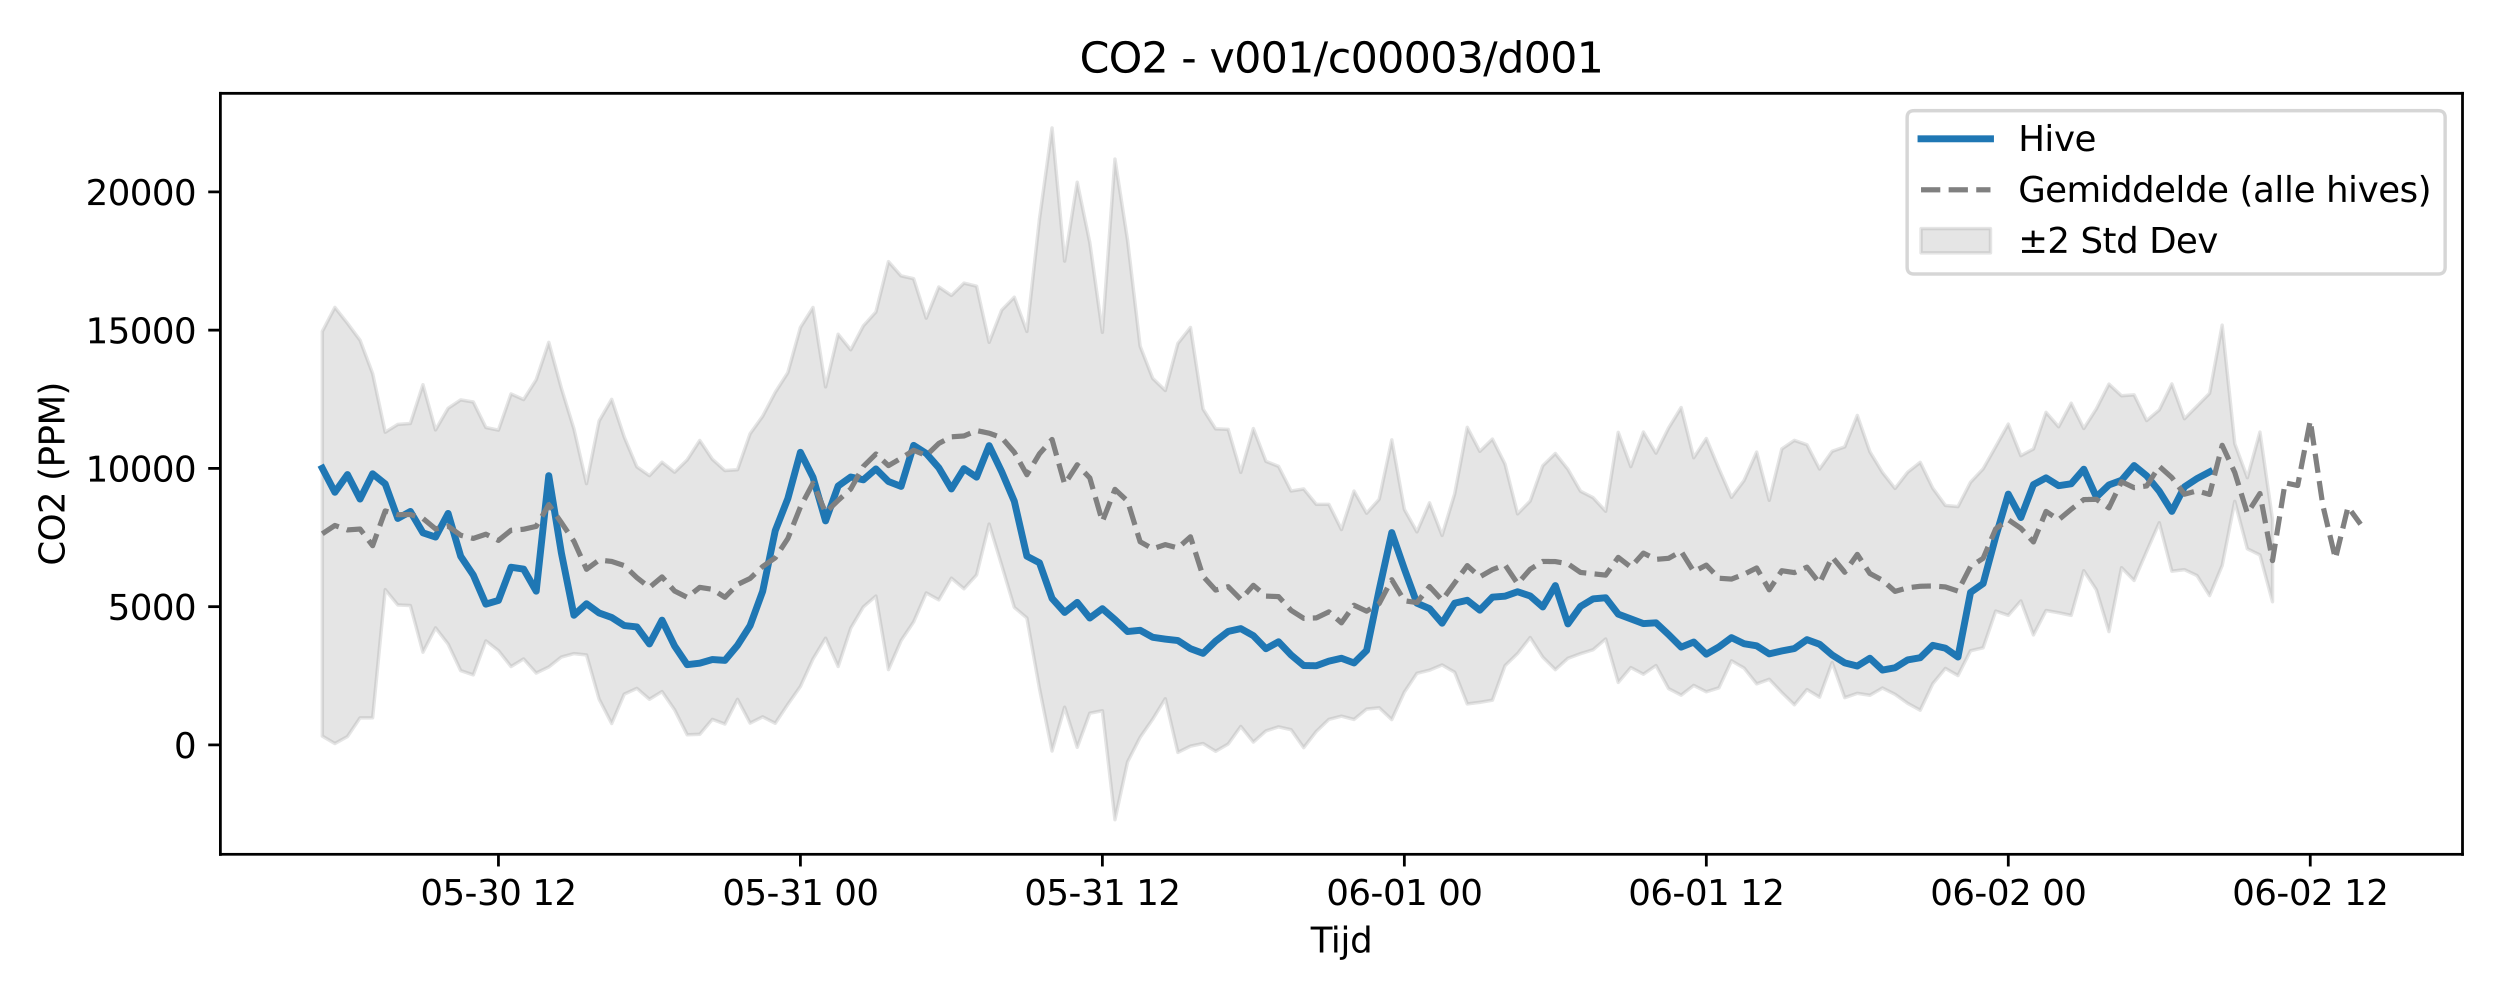 <?xml version="1.0" encoding="utf-8" standalone="no"?>
<!DOCTYPE svg PUBLIC "-//W3C//DTD SVG 1.1//EN"
  "http://www.w3.org/Graphics/SVG/1.1/DTD/svg11.dtd">
<svg xmlns:xlink="http://www.w3.org/1999/xlink" width="720pt" height="288pt" viewBox="0 0 720 288" xmlns="http://www.w3.org/2000/svg" version="1.1">
 <defs>
  <style type="text/css">*{stroke-linejoin: round; stroke-linecap: butt}</style>
 </defs>
 <g id="figure_1">
  <g id="patch_1">
   <path d="M 0 288 
L 720 288 
L 720 0 
L 0 0 
z
" style="fill: #ffffff"/>
  </g>
  <g id="axes_1">
   <g id="patch_2">
    <path d="M 63.47 246.04 
L 709.2 246.04 
L 709.2 26.88 
L 63.47 26.88 
z
" style="fill: #ffffff"/>
   </g>
   <g id="FillBetweenPolyCollection_1">
    <defs>
     <path id="m121d337379" d="M 92.821 -192.539 
L 92.821 -76.005 
L 96.445 -73.859 
L 100.069 -75.872 
L 103.692 -81.246 
L 107.316 -81.267 
L 110.939 -118.189 
L 114.563 -113.771 
L 118.187 -113.6 
L 121.81 -100.159 
L 125.434 -107.176 
L 129.058 -102.512 
L 132.681 -94.858 
L 136.305 -93.627 
L 139.928 -103.417 
L 143.552 -100.609 
L 147.176 -96.029 
L 150.799 -98.224 
L 154.423 -94.155 
L 158.047 -95.912 
L 161.67 -98.771 
L 165.294 -99.751 
L 168.917 -99.376 
L 172.541 -86.657 
L 176.165 -79.624 
L 179.788 -88.085 
L 183.412 -89.747 
L 187.036 -86.605 
L 190.659 -88.816 
L 194.283 -83.571 
L 197.906 -76.383 
L 201.53 -76.519 
L 205.154 -80.82 
L 208.777 -79.477 
L 212.401 -86.599 
L 216.025 -79.742 
L 219.648 -81.551 
L 223.272 -79.695 
L 226.895 -85.127 
L 230.519 -90.304 
L 234.143 -98.219 
L 237.766 -104.205 
L 241.39 -96.044 
L 245.014 -107.08 
L 248.637 -113.195 
L 252.261 -116.335 
L 255.884 -95.151 
L 259.508 -103.497 
L 263.132 -108.905 
L 266.755 -117.235 
L 270.379 -115.233 
L 274.003 -121.488 
L 277.626 -118.427 
L 281.25 -122.42 
L 284.873 -137.067 
L 288.497 -125.183 
L 292.121 -113.085 
L 295.744 -110.001 
L 299.368 -89.713 
L 302.992 -71.7 
L 306.615 -84.316 
L 310.239 -72.768 
L 313.862 -82.601 
L 317.486 -83.304 
L 321.11 -51.922 
L 324.733 -68.562 
L 328.357 -75.65 
L 331.981 -80.87 
L 335.604 -86.763 
L 339.228 -71.301 
L 342.851 -73.111 
L 346.475 -73.869 
L 350.099 -71.629 
L 353.722 -73.724 
L 357.346 -78.782 
L 360.97 -74.279 
L 364.593 -77.502 
L 368.217 -78.667 
L 371.84 -77.838 
L 375.464 -72.668 
L 379.088 -77.336 
L 382.711 -80.811 
L 386.335 -81.745 
L 389.959 -80.799 
L 393.582 -83.781 
L 397.206 -84.152 
L 400.83 -80.753 
L 404.453 -88.667 
L 408.077 -94.09 
L 411.7 -94.985 
L 415.324 -96.492 
L 418.948 -94.39 
L 422.571 -85.267 
L 426.195 -85.727 
L 429.819 -86.34 
L 433.442 -96.282 
L 437.066 -99.778 
L 440.689 -104.398 
L 444.313 -98.752 
L 447.937 -95.131 
L 451.56 -98.405 
L 455.184 -99.74 
L 458.808 -100.87 
L 462.431 -103.971 
L 466.055 -91.457 
L 469.678 -95.737 
L 473.302 -93.824 
L 476.926 -96.32 
L 480.549 -89.676 
L 484.173 -87.791 
L 487.797 -90.602 
L 491.42 -88.768 
L 495.044 -89.904 
L 498.667 -97.682 
L 502.291 -95.595 
L 505.915 -91.046 
L 509.538 -92.357 
L 513.162 -88.549 
L 516.786 -85.011 
L 520.409 -89.403 
L 524.033 -87.203 
L 527.656 -97.173 
L 531.28 -87.071 
L 534.904 -88.318 
L 538.527 -87.76 
L 542.151 -89.848 
L 545.775 -88.032 
L 549.398 -85.446 
L 553.022 -83.454 
L 556.645 -91.096 
L 560.269 -95.494 
L 563.893 -93.433 
L 567.516 -100.579 
L 571.14 -101.437 
L 574.764 -112.008 
L 578.387 -110.781 
L 582.011 -114.923 
L 585.634 -105.139 
L 589.258 -112.174 
L 592.882 -111.524 
L 596.505 -110.764 
L 600.129 -123.637 
L 603.753 -118.122 
L 607.376 -106.09 
L 611 -124.502 
L 614.623 -120.823 
L 618.247 -129.225 
L 621.871 -137.452 
L 625.494 -123.492 
L 629.118 -123.935 
L 632.742 -122.236 
L 636.365 -116.467 
L 639.989 -125.141 
L 643.612 -143.608 
L 647.236 -129.946 
L 650.86 -128.166 
L 654.483 -114.693 
L 654.483 -138.395 
L 654.483 -138.395 
L 650.86 -163.561 
L 647.236 -150.423 
L 643.612 -160.238 
L 639.989 -194.358 
L 636.365 -174.73 
L 632.742 -171.041 
L 629.118 -167.403 
L 625.494 -177.43 
L 621.871 -169.951 
L 618.247 -166.878 
L 614.623 -174.287 
L 611 -174.024 
L 607.376 -177.377 
L 603.753 -170.271 
L 600.129 -164.593 
L 596.505 -171.883 
L 592.882 -165.088 
L 589.258 -169.245 
L 585.634 -158.708 
L 582.011 -156.768 
L 578.387 -165.869 
L 574.764 -159.376 
L 571.14 -152.97 
L 567.516 -149.113 
L 563.893 -142.097 
L 560.269 -142.432 
L 556.645 -147.389 
L 553.022 -154.854 
L 549.398 -151.985 
L 545.775 -147.326 
L 542.151 -151.925 
L 538.527 -157.899 
L 534.904 -168.36 
L 531.28 -159.303 
L 527.656 -158.035 
L 524.033 -152.917 
L 520.409 -159.908 
L 516.786 -161.177 
L 513.162 -158.709 
L 509.538 -143.911 
L 505.915 -157.805 
L 502.291 -149.636 
L 498.667 -144.768 
L 495.044 -153.038 
L 491.42 -161.717 
L 487.797 -156.164 
L 484.173 -170.634 
L 480.549 -164.734 
L 476.926 -157.496 
L 473.302 -163.586 
L 469.678 -153.614 
L 466.055 -163.489 
L 462.431 -140.756 
L 458.808 -144.681 
L 455.184 -146.538 
L 451.56 -152.852 
L 447.937 -157.408 
L 444.313 -153.861 
L 440.689 -143.687 
L 437.066 -140.007 
L 433.442 -154.355 
L 429.819 -161.549 
L 426.195 -158.014 
L 422.571 -164.933 
L 418.948 -145.781 
L 415.324 -133.8 
L 411.7 -143.188 
L 408.077 -134.823 
L 404.453 -141.303 
L 400.83 -161.325 
L 397.206 -144.22 
L 393.582 -140.188 
L 389.959 -146.579 
L 386.335 -135.495 
L 382.711 -142.749 
L 379.088 -142.751 
L 375.464 -147.178 
L 371.84 -146.598 
L 368.217 -153.692 
L 364.593 -155.138 
L 360.97 -164.575 
L 357.346 -151.958 
L 353.722 -164.339 
L 350.099 -164.493 
L 346.475 -170.208 
L 342.851 -193.689 
L 339.228 -189.083 
L 335.604 -175.531 
L 331.981 -179.03 
L 328.357 -188.304 
L 324.733 -218.811 
L 321.11 -242.199 
L 317.486 -192.287 
L 313.862 -218.107 
L 310.239 -235.524 
L 306.615 -212.795 
L 302.992 -251.158 
L 299.368 -224.921 
L 295.744 -192.546 
L 292.121 -202.408 
L 288.497 -198.702 
L 284.873 -189.408 
L 281.25 -205.574 
L 277.626 -206.46 
L 274.003 -202.915 
L 270.379 -205.356 
L 266.755 -196.381 
L 263.132 -207.728 
L 259.508 -208.551 
L 255.884 -212.655 
L 252.261 -198.155 
L 248.637 -194.141 
L 245.014 -187.254 
L 241.39 -191.743 
L 237.766 -176.579 
L 234.143 -199.451 
L 230.519 -193.696 
L 226.895 -180.675 
L 223.272 -175.017 
L 219.648 -168.133 
L 216.025 -163.066 
L 212.401 -152.728 
L 208.777 -152.481 
L 205.154 -155.745 
L 201.53 -161.154 
L 197.906 -155.549 
L 194.283 -152.002 
L 190.659 -154.885 
L 187.036 -151.012 
L 183.412 -153.552 
L 179.788 -162.116 
L 176.165 -172.989 
L 172.541 -166.77 
L 168.917 -148.71 
L 165.294 -164.48 
L 161.67 -176.213 
L 158.047 -189.406 
L 154.423 -178.653 
L 150.799 -172.926 
L 147.176 -174.547 
L 143.552 -164.127 
L 139.928 -164.88 
L 136.305 -172.238 
L 132.681 -172.831 
L 129.058 -170.418 
L 125.434 -164.184 
L 121.81 -177.209 
L 118.187 -166.044 
L 114.563 -165.766 
L 110.939 -163.523 
L 107.316 -180.419 
L 103.692 -190.023 
L 100.069 -194.892 
L 96.445 -199.475 
L 92.821 -192.539 
z
" style="stroke: #808080; stroke-opacity: 0.2"/>
    </defs>
    <g clip-path="url(#p22781e4ae3)">
     <use xlink:href="#m121d337379" x="0" y="288" style="fill: #808080; fill-opacity: 0.2; stroke: #808080; stroke-opacity: 0.2"/>
    </g>
   </g>
   <g id="matplotlib.axis_1">
    <g id="xtick_1">
     <g id="line2d_1">
      <defs>
       <path id="m142a304dbe" d="M 0 0 
L 0 3.5 
" style="stroke: #000000; stroke-width: 0.8"/>
      </defs>
      <g>
       <use xlink:href="#m142a304dbe" x="143.552" y="246.04" style="stroke: #000000; stroke-width: 0.8"/>
      </g>
     </g>
     <g id="text_1">
      <!-- 05-30 12 -->
      <g transform="translate(121.072 260.638) scale(0.1 -0.1)">
       <defs>
        <path id="DejaVuSans-30" d="M 2034 4250 
Q 1547 4250 1301 3770 
Q 1056 3291 1056 2328 
Q 1056 1369 1301 889 
Q 1547 409 2034 409 
Q 2525 409 2770 889 
Q 3016 1369 3016 2328 
Q 3016 3291 2770 3770 
Q 2525 4250 2034 4250 
z
M 2034 4750 
Q 2819 4750 3233 4129 
Q 3647 3509 3647 2328 
Q 3647 1150 3233 529 
Q 2819 -91 2034 -91 
Q 1250 -91 836 529 
Q 422 1150 422 2328 
Q 422 3509 836 4129 
Q 1250 4750 2034 4750 
z
" transform="scale(0.016)"/>
        <path id="DejaVuSans-35" d="M 691 4666 
L 3169 4666 
L 3169 4134 
L 1269 4134 
L 1269 2991 
Q 1406 3038 1543 3061 
Q 1681 3084 1819 3084 
Q 2600 3084 3056 2656 
Q 3513 2228 3513 1497 
Q 3513 744 3044 326 
Q 2575 -91 1722 -91 
Q 1428 -91 1123 -41 
Q 819 9 494 109 
L 494 744 
Q 775 591 1075 516 
Q 1375 441 1709 441 
Q 2250 441 2565 725 
Q 2881 1009 2881 1497 
Q 2881 1984 2565 2268 
Q 2250 2553 1709 2553 
Q 1456 2553 1204 2497 
Q 953 2441 691 2322 
L 691 4666 
z
" transform="scale(0.016)"/>
        <path id="DejaVuSans-2d" d="M 313 2009 
L 1997 2009 
L 1997 1497 
L 313 1497 
L 313 2009 
z
" transform="scale(0.016)"/>
        <path id="DejaVuSans-33" d="M 2597 2516 
Q 3050 2419 3304 2112 
Q 3559 1806 3559 1356 
Q 3559 666 3084 287 
Q 2609 -91 1734 -91 
Q 1441 -91 1130 -33 
Q 819 25 488 141 
L 488 750 
Q 750 597 1062 519 
Q 1375 441 1716 441 
Q 2309 441 2620 675 
Q 2931 909 2931 1356 
Q 2931 1769 2642 2001 
Q 2353 2234 1838 2234 
L 1294 2234 
L 1294 2753 
L 1863 2753 
Q 2328 2753 2575 2939 
Q 2822 3125 2822 3475 
Q 2822 3834 2567 4026 
Q 2313 4219 1838 4219 
Q 1578 4219 1281 4162 
Q 984 4106 628 3988 
L 628 4550 
Q 988 4650 1302 4700 
Q 1616 4750 1894 4750 
Q 2613 4750 3031 4423 
Q 3450 4097 3450 3541 
Q 3450 3153 3228 2886 
Q 3006 2619 2597 2516 
z
" transform="scale(0.016)"/>
        <path id="DejaVuSans-20" transform="scale(0.016)"/>
        <path id="DejaVuSans-31" d="M 794 531 
L 1825 531 
L 1825 4091 
L 703 3866 
L 703 4441 
L 1819 4666 
L 2450 4666 
L 2450 531 
L 3481 531 
L 3481 0 
L 794 0 
L 794 531 
z
" transform="scale(0.016)"/>
        <path id="DejaVuSans-32" d="M 1228 531 
L 3431 531 
L 3431 0 
L 469 0 
L 469 531 
Q 828 903 1448 1529 
Q 2069 2156 2228 2338 
Q 2531 2678 2651 2914 
Q 2772 3150 2772 3378 
Q 2772 3750 2511 3984 
Q 2250 4219 1831 4219 
Q 1534 4219 1204 4116 
Q 875 4013 500 3803 
L 500 4441 
Q 881 4594 1212 4672 
Q 1544 4750 1819 4750 
Q 2544 4750 2975 4387 
Q 3406 4025 3406 3419 
Q 3406 3131 3298 2873 
Q 3191 2616 2906 2266 
Q 2828 2175 2409 1742 
Q 1991 1309 1228 531 
z
" transform="scale(0.016)"/>
       </defs>
       <use xlink:href="#DejaVuSans-30"/>
       <use xlink:href="#DejaVuSans-35" transform="translate(63.623 0)"/>
       <use xlink:href="#DejaVuSans-2d" transform="translate(127.246 0)"/>
       <use xlink:href="#DejaVuSans-33" transform="translate(163.33 0)"/>
       <use xlink:href="#DejaVuSans-30" transform="translate(226.953 0)"/>
       <use xlink:href="#DejaVuSans-20" transform="translate(290.576 0)"/>
       <use xlink:href="#DejaVuSans-31" transform="translate(322.363 0)"/>
       <use xlink:href="#DejaVuSans-32" transform="translate(385.986 0)"/>
      </g>
     </g>
    </g>
    <g id="xtick_2">
     <g id="line2d_2">
      <g>
       <use xlink:href="#m142a304dbe" x="230.519" y="246.04" style="stroke: #000000; stroke-width: 0.8"/>
      </g>
     </g>
     <g id="text_2">
      <!-- 05-31 00 -->
      <g transform="translate(208.039 260.638) scale(0.1 -0.1)">
       <use xlink:href="#DejaVuSans-30"/>
       <use xlink:href="#DejaVuSans-35" transform="translate(63.623 0)"/>
       <use xlink:href="#DejaVuSans-2d" transform="translate(127.246 0)"/>
       <use xlink:href="#DejaVuSans-33" transform="translate(163.33 0)"/>
       <use xlink:href="#DejaVuSans-31" transform="translate(226.953 0)"/>
       <use xlink:href="#DejaVuSans-20" transform="translate(290.576 0)"/>
       <use xlink:href="#DejaVuSans-30" transform="translate(322.363 0)"/>
       <use xlink:href="#DejaVuSans-30" transform="translate(385.986 0)"/>
      </g>
     </g>
    </g>
    <g id="xtick_3">
     <g id="line2d_3">
      <g>
       <use xlink:href="#m142a304dbe" x="317.486" y="246.04" style="stroke: #000000; stroke-width: 0.8"/>
      </g>
     </g>
     <g id="text_3">
      <!-- 05-31 12 -->
      <g transform="translate(295.006 260.638) scale(0.1 -0.1)">
       <use xlink:href="#DejaVuSans-30"/>
       <use xlink:href="#DejaVuSans-35" transform="translate(63.623 0)"/>
       <use xlink:href="#DejaVuSans-2d" transform="translate(127.246 0)"/>
       <use xlink:href="#DejaVuSans-33" transform="translate(163.33 0)"/>
       <use xlink:href="#DejaVuSans-31" transform="translate(226.953 0)"/>
       <use xlink:href="#DejaVuSans-20" transform="translate(290.576 0)"/>
       <use xlink:href="#DejaVuSans-31" transform="translate(322.363 0)"/>
       <use xlink:href="#DejaVuSans-32" transform="translate(385.986 0)"/>
      </g>
     </g>
    </g>
    <g id="xtick_4">
     <g id="line2d_4">
      <g>
       <use xlink:href="#m142a304dbe" x="404.453" y="246.04" style="stroke: #000000; stroke-width: 0.8"/>
      </g>
     </g>
     <g id="text_4">
      <!-- 06-01 00 -->
      <g transform="translate(381.973 260.638) scale(0.1 -0.1)">
       <defs>
        <path id="DejaVuSans-36" d="M 2113 2584 
Q 1688 2584 1439 2293 
Q 1191 2003 1191 1497 
Q 1191 994 1439 701 
Q 1688 409 2113 409 
Q 2538 409 2786 701 
Q 3034 994 3034 1497 
Q 3034 2003 2786 2293 
Q 2538 2584 2113 2584 
z
M 3366 4563 
L 3366 3988 
Q 3128 4100 2886 4159 
Q 2644 4219 2406 4219 
Q 1781 4219 1451 3797 
Q 1122 3375 1075 2522 
Q 1259 2794 1537 2939 
Q 1816 3084 2150 3084 
Q 2853 3084 3261 2657 
Q 3669 2231 3669 1497 
Q 3669 778 3244 343 
Q 2819 -91 2113 -91 
Q 1303 -91 875 529 
Q 447 1150 447 2328 
Q 447 3434 972 4092 
Q 1497 4750 2381 4750 
Q 2619 4750 2861 4703 
Q 3103 4656 3366 4563 
z
" transform="scale(0.016)"/>
       </defs>
       <use xlink:href="#DejaVuSans-30"/>
       <use xlink:href="#DejaVuSans-36" transform="translate(63.623 0)"/>
       <use xlink:href="#DejaVuSans-2d" transform="translate(127.246 0)"/>
       <use xlink:href="#DejaVuSans-30" transform="translate(163.33 0)"/>
       <use xlink:href="#DejaVuSans-31" transform="translate(226.953 0)"/>
       <use xlink:href="#DejaVuSans-20" transform="translate(290.576 0)"/>
       <use xlink:href="#DejaVuSans-30" transform="translate(322.363 0)"/>
       <use xlink:href="#DejaVuSans-30" transform="translate(385.986 0)"/>
      </g>
     </g>
    </g>
    <g id="xtick_5">
     <g id="line2d_5">
      <g>
       <use xlink:href="#m142a304dbe" x="491.42" y="246.04" style="stroke: #000000; stroke-width: 0.8"/>
      </g>
     </g>
     <g id="text_5">
      <!-- 06-01 12 -->
      <g transform="translate(468.94 260.638) scale(0.1 -0.1)">
       <use xlink:href="#DejaVuSans-30"/>
       <use xlink:href="#DejaVuSans-36" transform="translate(63.623 0)"/>
       <use xlink:href="#DejaVuSans-2d" transform="translate(127.246 0)"/>
       <use xlink:href="#DejaVuSans-30" transform="translate(163.33 0)"/>
       <use xlink:href="#DejaVuSans-31" transform="translate(226.953 0)"/>
       <use xlink:href="#DejaVuSans-20" transform="translate(290.576 0)"/>
       <use xlink:href="#DejaVuSans-31" transform="translate(322.363 0)"/>
       <use xlink:href="#DejaVuSans-32" transform="translate(385.986 0)"/>
      </g>
     </g>
    </g>
    <g id="xtick_6">
     <g id="line2d_6">
      <g>
       <use xlink:href="#m142a304dbe" x="578.387" y="246.04" style="stroke: #000000; stroke-width: 0.8"/>
      </g>
     </g>
     <g id="text_6">
      <!-- 06-02 00 -->
      <g transform="translate(555.907 260.638) scale(0.1 -0.1)">
       <use xlink:href="#DejaVuSans-30"/>
       <use xlink:href="#DejaVuSans-36" transform="translate(63.623 0)"/>
       <use xlink:href="#DejaVuSans-2d" transform="translate(127.246 0)"/>
       <use xlink:href="#DejaVuSans-30" transform="translate(163.33 0)"/>
       <use xlink:href="#DejaVuSans-32" transform="translate(226.953 0)"/>
       <use xlink:href="#DejaVuSans-20" transform="translate(290.576 0)"/>
       <use xlink:href="#DejaVuSans-30" transform="translate(322.363 0)"/>
       <use xlink:href="#DejaVuSans-30" transform="translate(385.986 0)"/>
      </g>
     </g>
    </g>
    <g id="xtick_7">
     <g id="line2d_7">
      <g>
       <use xlink:href="#m142a304dbe" x="665.354" y="246.04" style="stroke: #000000; stroke-width: 0.8"/>
      </g>
     </g>
     <g id="text_7">
      <!-- 06-02 12 -->
      <g transform="translate(642.874 260.638) scale(0.1 -0.1)">
       <use xlink:href="#DejaVuSans-30"/>
       <use xlink:href="#DejaVuSans-36" transform="translate(63.623 0)"/>
       <use xlink:href="#DejaVuSans-2d" transform="translate(127.246 0)"/>
       <use xlink:href="#DejaVuSans-30" transform="translate(163.33 0)"/>
       <use xlink:href="#DejaVuSans-32" transform="translate(226.953 0)"/>
       <use xlink:href="#DejaVuSans-20" transform="translate(290.576 0)"/>
       <use xlink:href="#DejaVuSans-31" transform="translate(322.363 0)"/>
       <use xlink:href="#DejaVuSans-32" transform="translate(385.986 0)"/>
      </g>
     </g>
    </g>
    <g id="text_8">
     <!-- Tijd -->
     <g transform="translate(377.485 274.317) scale(0.1 -0.1)">
      <defs>
       <path id="DejaVuSans-54" d="M -19 4666 
L 3928 4666 
L 3928 4134 
L 2272 4134 
L 2272 0 
L 1638 0 
L 1638 4134 
L -19 4134 
L -19 4666 
z
" transform="scale(0.016)"/>
       <path id="DejaVuSans-69" d="M 603 3500 
L 1178 3500 
L 1178 0 
L 603 0 
L 603 3500 
z
M 603 4863 
L 1178 4863 
L 1178 4134 
L 603 4134 
L 603 4863 
z
" transform="scale(0.016)"/>
       <path id="DejaVuSans-6a" d="M 603 3500 
L 1178 3500 
L 1178 -63 
Q 1178 -731 923 -1031 
Q 669 -1331 103 -1331 
L -116 -1331 
L -116 -844 
L 38 -844 
Q 366 -844 484 -692 
Q 603 -541 603 -63 
L 603 3500 
z
M 603 4863 
L 1178 4863 
L 1178 4134 
L 603 4134 
L 603 4863 
z
" transform="scale(0.016)"/>
       <path id="DejaVuSans-64" d="M 2906 2969 
L 2906 4863 
L 3481 4863 
L 3481 0 
L 2906 0 
L 2906 525 
Q 2725 213 2448 61 
Q 2172 -91 1784 -91 
Q 1150 -91 751 415 
Q 353 922 353 1747 
Q 353 2572 751 3078 
Q 1150 3584 1784 3584 
Q 2172 3584 2448 3432 
Q 2725 3281 2906 2969 
z
M 947 1747 
Q 947 1113 1208 752 
Q 1469 391 1925 391 
Q 2381 391 2643 752 
Q 2906 1113 2906 1747 
Q 2906 2381 2643 2742 
Q 2381 3103 1925 3103 
Q 1469 3103 1208 2742 
Q 947 2381 947 1747 
z
" transform="scale(0.016)"/>
      </defs>
      <use xlink:href="#DejaVuSans-54"/>
      <use xlink:href="#DejaVuSans-69" transform="translate(57.959 0)"/>
      <use xlink:href="#DejaVuSans-6a" transform="translate(85.742 0)"/>
      <use xlink:href="#DejaVuSans-64" transform="translate(113.525 0)"/>
     </g>
    </g>
   </g>
   <g id="matplotlib.axis_2">
    <g id="ytick_1">
     <g id="line2d_8">
      <defs>
       <path id="mc8b72d699f" d="M 0 0 
L -3.5 0 
" style="stroke: #000000; stroke-width: 0.8"/>
      </defs>
      <g>
       <use xlink:href="#mc8b72d699f" x="63.47" y="214.532" style="stroke: #000000; stroke-width: 0.8"/>
      </g>
     </g>
     <g id="text_9">
      <!-- 0 -->
      <g transform="translate(50.108 218.331) scale(0.1 -0.1)">
       <use xlink:href="#DejaVuSans-30"/>
      </g>
     </g>
    </g>
    <g id="ytick_2">
     <g id="line2d_9">
      <g>
       <use xlink:href="#mc8b72d699f" x="63.47" y="174.716" style="stroke: #000000; stroke-width: 0.8"/>
      </g>
     </g>
     <g id="text_10">
      <!-- 5000 -->
      <g transform="translate(31.02 178.515) scale(0.1 -0.1)">
       <use xlink:href="#DejaVuSans-35"/>
       <use xlink:href="#DejaVuSans-30" transform="translate(63.623 0)"/>
       <use xlink:href="#DejaVuSans-30" transform="translate(127.246 0)"/>
       <use xlink:href="#DejaVuSans-30" transform="translate(190.869 0)"/>
      </g>
     </g>
    </g>
    <g id="ytick_3">
     <g id="line2d_10">
      <g>
       <use xlink:href="#mc8b72d699f" x="63.47" y="134.9" style="stroke: #000000; stroke-width: 0.8"/>
      </g>
     </g>
     <g id="text_11">
      <!-- 10000 -->
      <g transform="translate(24.657 138.699) scale(0.1 -0.1)">
       <use xlink:href="#DejaVuSans-31"/>
       <use xlink:href="#DejaVuSans-30" transform="translate(63.623 0)"/>
       <use xlink:href="#DejaVuSans-30" transform="translate(127.246 0)"/>
       <use xlink:href="#DejaVuSans-30" transform="translate(190.869 0)"/>
       <use xlink:href="#DejaVuSans-30" transform="translate(254.492 0)"/>
      </g>
     </g>
    </g>
    <g id="ytick_4">
     <g id="line2d_11">
      <g>
       <use xlink:href="#mc8b72d699f" x="63.47" y="95.084" style="stroke: #000000; stroke-width: 0.8"/>
      </g>
     </g>
     <g id="text_12">
      <!-- 15000 -->
      <g transform="translate(24.657 98.883) scale(0.1 -0.1)">
       <use xlink:href="#DejaVuSans-31"/>
       <use xlink:href="#DejaVuSans-35" transform="translate(63.623 0)"/>
       <use xlink:href="#DejaVuSans-30" transform="translate(127.246 0)"/>
       <use xlink:href="#DejaVuSans-30" transform="translate(190.869 0)"/>
       <use xlink:href="#DejaVuSans-30" transform="translate(254.492 0)"/>
      </g>
     </g>
    </g>
    <g id="ytick_5">
     <g id="line2d_12">
      <g>
       <use xlink:href="#mc8b72d699f" x="63.47" y="55.268" style="stroke: #000000; stroke-width: 0.8"/>
      </g>
     </g>
     <g id="text_13">
      <!-- 20000 -->
      <g transform="translate(24.657 59.067) scale(0.1 -0.1)">
       <use xlink:href="#DejaVuSans-32"/>
       <use xlink:href="#DejaVuSans-30" transform="translate(63.623 0)"/>
       <use xlink:href="#DejaVuSans-30" transform="translate(127.246 0)"/>
       <use xlink:href="#DejaVuSans-30" transform="translate(190.869 0)"/>
       <use xlink:href="#DejaVuSans-30" transform="translate(254.492 0)"/>
      </g>
     </g>
    </g>
    <g id="text_14">
     <!-- CO2 (PPM) -->
     <g transform="translate(18.578 162.903) rotate(-90) scale(0.1 -0.1)">
      <defs>
       <path id="DejaVuSans-43" d="M 4122 4306 
L 4122 3641 
Q 3803 3938 3442 4084 
Q 3081 4231 2675 4231 
Q 1875 4231 1450 3742 
Q 1025 3253 1025 2328 
Q 1025 1406 1450 917 
Q 1875 428 2675 428 
Q 3081 428 3442 575 
Q 3803 722 4122 1019 
L 4122 359 
Q 3791 134 3420 21 
Q 3050 -91 2638 -91 
Q 1578 -91 968 557 
Q 359 1206 359 2328 
Q 359 3453 968 4101 
Q 1578 4750 2638 4750 
Q 3056 4750 3426 4639 
Q 3797 4528 4122 4306 
z
" transform="scale(0.016)"/>
       <path id="DejaVuSans-4f" d="M 2522 4238 
Q 1834 4238 1429 3725 
Q 1025 3213 1025 2328 
Q 1025 1447 1429 934 
Q 1834 422 2522 422 
Q 3209 422 3611 934 
Q 4013 1447 4013 2328 
Q 4013 3213 3611 3725 
Q 3209 4238 2522 4238 
z
M 2522 4750 
Q 3503 4750 4090 4092 
Q 4678 3434 4678 2328 
Q 4678 1225 4090 567 
Q 3503 -91 2522 -91 
Q 1538 -91 948 565 
Q 359 1222 359 2328 
Q 359 3434 948 4092 
Q 1538 4750 2522 4750 
z
" transform="scale(0.016)"/>
       <path id="DejaVuSans-28" d="M 1984 4856 
Q 1566 4138 1362 3434 
Q 1159 2731 1159 2009 
Q 1159 1288 1364 580 
Q 1569 -128 1984 -844 
L 1484 -844 
Q 1016 -109 783 600 
Q 550 1309 550 2009 
Q 550 2706 781 3412 
Q 1013 4119 1484 4856 
L 1984 4856 
z
" transform="scale(0.016)"/>
       <path id="DejaVuSans-50" d="M 1259 4147 
L 1259 2394 
L 2053 2394 
Q 2494 2394 2734 2622 
Q 2975 2850 2975 3272 
Q 2975 3691 2734 3919 
Q 2494 4147 2053 4147 
L 1259 4147 
z
M 628 4666 
L 2053 4666 
Q 2838 4666 3239 4311 
Q 3641 3956 3641 3272 
Q 3641 2581 3239 2228 
Q 2838 1875 2053 1875 
L 1259 1875 
L 1259 0 
L 628 0 
L 628 4666 
z
" transform="scale(0.016)"/>
       <path id="DejaVuSans-4d" d="M 628 4666 
L 1569 4666 
L 2759 1491 
L 3956 4666 
L 4897 4666 
L 4897 0 
L 4281 0 
L 4281 4097 
L 3078 897 
L 2444 897 
L 1241 4097 
L 1241 0 
L 628 0 
L 628 4666 
z
" transform="scale(0.016)"/>
       <path id="DejaVuSans-29" d="M 513 4856 
L 1013 4856 
Q 1481 4119 1714 3412 
Q 1947 2706 1947 2009 
Q 1947 1309 1714 600 
Q 1481 -109 1013 -844 
L 513 -844 
Q 928 -128 1133 580 
Q 1338 1288 1338 2009 
Q 1338 2731 1133 3434 
Q 928 4138 513 4856 
z
" transform="scale(0.016)"/>
      </defs>
      <use xlink:href="#DejaVuSans-43"/>
      <use xlink:href="#DejaVuSans-4f" transform="translate(69.824 0)"/>
      <use xlink:href="#DejaVuSans-32" transform="translate(148.535 0)"/>
      <use xlink:href="#DejaVuSans-20" transform="translate(212.158 0)"/>
      <use xlink:href="#DejaVuSans-28" transform="translate(243.945 0)"/>
      <use xlink:href="#DejaVuSans-50" transform="translate(282.959 0)"/>
      <use xlink:href="#DejaVuSans-50" transform="translate(343.262 0)"/>
      <use xlink:href="#DejaVuSans-4d" transform="translate(403.564 0)"/>
      <use xlink:href="#DejaVuSans-29" transform="translate(489.844 0)"/>
     </g>
    </g>
   </g>
   <g id="line2d_13">
    <path d="M 92.821 134.844 
L 96.445 141.769 
L 100.069 136.678 
L 103.692 143.726 
L 107.316 136.458 
L 110.939 139.367 
L 114.563 149.311 
L 118.187 147.304 
L 121.81 153.451 
L 125.434 154.672 
L 129.058 147.874 
L 132.681 160.215 
L 136.305 165.614 
L 139.928 173.994 
L 143.552 172.921 
L 147.176 163.363 
L 150.799 163.902 
L 154.423 170.254 
L 158.047 136.999 
L 161.67 159.203 
L 165.294 177.19 
L 168.917 173.888 
L 172.541 176.537 
L 176.165 177.832 
L 179.788 180.165 
L 183.412 180.553 
L 187.036 185.453 
L 190.659 178.612 
L 194.283 186.047 
L 197.906 191.42 
L 201.53 190.998 
L 205.154 189.944 
L 208.777 190.188 
L 212.401 185.861 
L 216.025 180.186 
L 219.648 170.291 
L 223.272 152.828 
L 226.895 143.59 
L 230.519 130.271 
L 234.143 137.475 
L 237.766 150.011 
L 241.39 139.97 
L 245.014 137.379 
L 248.637 138.191 
L 252.261 135.056 
L 255.884 138.68 
L 259.508 140.081 
L 263.132 128.274 
L 266.755 130.594 
L 270.379 134.725 
L 274.003 140.814 
L 277.626 134.971 
L 281.25 137.416 
L 284.873 128.349 
L 288.497 135.874 
L 292.121 144.363 
L 295.744 160.183 
L 299.368 162.089 
L 302.992 172.348 
L 306.615 176.375 
L 310.239 173.495 
L 313.862 177.991 
L 317.486 175.305 
L 321.11 178.45 
L 324.733 181.88 
L 328.357 181.524 
L 331.981 183.539 
L 335.604 184.067 
L 339.228 184.473 
L 342.851 186.817 
L 346.475 188.163 
L 350.099 184.648 
L 353.722 181.843 
L 357.346 181.044 
L 360.97 183.08 
L 364.593 186.828 
L 368.217 184.832 
L 371.84 188.641 
L 375.464 191.672 
L 379.088 191.736 
L 382.711 190.411 
L 386.335 189.579 
L 389.959 190.931 
L 393.582 187.34 
L 397.206 169.853 
L 400.83 153.393 
L 404.453 163.843 
L 408.077 173.72 
L 411.7 175.281 
L 415.324 179.475 
L 418.948 173.715 
L 422.571 172.879 
L 426.195 175.727 
L 429.819 171.979 
L 433.442 171.7 
L 437.066 170.424 
L 440.689 171.637 
L 444.313 174.803 
L 447.937 168.656 
L 451.56 179.679 
L 455.184 174.657 
L 458.808 172.475 
L 462.431 172.157 
L 466.055 176.871 
L 473.302 179.597 
L 476.926 179.372 
L 480.549 182.759 
L 484.173 186.374 
L 487.797 184.909 
L 491.42 188.404 
L 495.044 186.313 
L 498.667 183.642 
L 502.291 185.394 
L 505.915 185.992 
L 509.538 188.314 
L 513.162 187.47 
L 516.786 186.784 
L 520.409 184.221 
L 524.033 185.542 
L 527.656 188.633 
L 531.28 190.91 
L 534.904 191.818 
L 538.527 189.575 
L 542.151 192.978 
L 545.775 192.318 
L 549.398 190.055 
L 553.022 189.424 
L 556.645 185.861 
L 560.269 186.674 
L 563.893 189.219 
L 567.516 170.612 
L 571.14 168.064 
L 574.764 154.582 
L 578.387 142.311 
L 582.011 149.045 
L 585.634 139.569 
L 589.258 137.623 
L 592.882 139.879 
L 596.505 139.33 
L 600.129 135.139 
L 603.753 143.15 
L 607.376 139.659 
L 611 138.316 
L 614.623 134.082 
L 618.247 137.037 
L 621.871 141.467 
L 625.494 147.272 
L 629.118 140.217 
L 632.742 137.833 
L 636.365 135.915 
L 636.365 135.915 
" clip-path="url(#p22781e4ae3)" style="fill: none; stroke: #1f77b4; stroke-width: 2; stroke-linecap: square"/>
   </g>
   <g id="line2d_14">
    <path d="M 92.821 153.728 
L 96.445 151.333 
L 100.069 152.618 
L 103.692 152.365 
L 107.316 157.157 
L 110.939 147.144 
L 114.563 148.232 
L 118.187 148.178 
L 121.81 149.316 
L 125.434 152.32 
L 129.058 151.535 
L 132.681 154.156 
L 136.305 155.068 
L 139.928 153.852 
L 143.552 155.632 
L 147.176 152.712 
L 150.799 152.425 
L 154.423 151.596 
L 158.047 145.341 
L 161.67 150.508 
L 165.294 155.884 
L 168.917 163.957 
L 172.541 161.287 
L 176.165 161.694 
L 179.788 162.899 
L 183.412 166.351 
L 187.036 169.192 
L 190.659 166.15 
L 194.283 170.213 
L 197.906 172.034 
L 201.53 169.163 
L 205.154 169.717 
L 208.777 172.021 
L 212.401 168.336 
L 216.025 166.596 
L 219.648 163.158 
L 223.272 160.644 
L 226.895 155.099 
L 230.519 146 
L 234.143 139.165 
L 237.766 147.608 
L 241.39 144.107 
L 245.014 140.833 
L 248.637 134.332 
L 252.261 130.755 
L 255.884 134.097 
L 259.508 131.976 
L 263.132 129.683 
L 266.755 131.192 
L 270.379 127.706 
L 274.003 125.799 
L 277.626 125.557 
L 281.25 124.003 
L 284.873 124.762 
L 288.497 126.058 
L 292.121 130.253 
L 295.744 136.726 
L 299.368 130.683 
L 302.992 126.571 
L 306.615 139.445 
L 310.239 133.854 
L 313.862 137.646 
L 317.486 150.205 
L 321.11 140.94 
L 324.733 144.313 
L 328.357 156.023 
L 331.981 158.05 
L 335.604 156.853 
L 339.228 157.808 
L 342.851 154.6 
L 346.475 165.962 
L 350.099 169.939 
L 353.722 168.968 
L 357.346 172.63 
L 360.97 168.573 
L 364.593 171.68 
L 368.217 171.82 
L 371.84 175.782 
L 375.464 178.077 
L 379.088 177.956 
L 382.711 176.22 
L 386.335 179.38 
L 389.959 174.311 
L 393.582 176.016 
L 397.206 173.814 
L 400.83 166.961 
L 404.453 173.015 
L 408.077 173.543 
L 411.7 168.914 
L 415.324 172.854 
L 422.571 162.9 
L 426.195 166.13 
L 429.819 164.055 
L 433.442 162.682 
L 437.066 168.107 
L 440.689 163.957 
L 444.313 161.693 
L 447.937 161.731 
L 451.56 162.371 
L 455.184 164.861 
L 462.431 165.636 
L 466.055 160.527 
L 469.678 163.325 
L 473.302 159.295 
L 476.926 161.092 
L 480.549 160.795 
L 484.173 158.787 
L 487.797 164.617 
L 491.42 162.757 
L 495.044 166.529 
L 498.667 166.775 
L 502.291 165.385 
L 505.915 163.575 
L 509.538 169.866 
L 513.162 164.371 
L 516.786 164.906 
L 520.409 163.344 
L 524.033 167.94 
L 527.656 160.396 
L 531.28 164.813 
L 534.904 159.661 
L 538.527 165.17 
L 542.151 167.113 
L 545.775 170.321 
L 549.398 169.285 
L 553.022 168.846 
L 556.645 168.758 
L 560.269 169.037 
L 563.893 170.235 
L 567.516 163.154 
L 571.14 160.796 
L 574.764 152.308 
L 578.387 149.675 
L 582.011 152.155 
L 585.634 156.077 
L 589.258 147.291 
L 592.882 149.694 
L 596.505 146.676 
L 600.129 143.885 
L 603.753 143.804 
L 607.376 146.267 
L 611 138.737 
L 614.623 140.445 
L 618.247 139.948 
L 621.871 134.299 
L 625.494 137.539 
L 629.118 142.331 
L 632.742 141.361 
L 636.365 142.401 
L 639.989 128.251 
L 643.612 136.077 
L 647.236 147.815 
L 650.86 142.136 
L 654.483 161.456 
L 658.107 139.059 
L 661.731 139.818 
L 665.354 121.139 
L 668.978 145.566 
L 672.601 160.892 
L 676.225 145.993 
L 679.849 150.985 
L 679.849 150.985 
" clip-path="url(#p22781e4ae3)" style="fill: none; stroke-dasharray: 5.55,2.4; stroke-dashoffset: 0; stroke: #808080; stroke-width: 1.5"/>
   </g>
   <g id="patch_3">
    <path d="M 63.47 246.04 
L 63.47 26.88 
" style="fill: none; stroke: #000000; stroke-width: 0.8; stroke-linejoin: miter; stroke-linecap: square"/>
   </g>
   <g id="patch_4">
    <path d="M 709.2 246.04 
L 709.2 26.88 
" style="fill: none; stroke: #000000; stroke-width: 0.8; stroke-linejoin: miter; stroke-linecap: square"/>
   </g>
   <g id="patch_5">
    <path d="M 63.47 246.04 
L 709.2 246.04 
" style="fill: none; stroke: #000000; stroke-width: 0.8; stroke-linejoin: miter; stroke-linecap: square"/>
   </g>
   <g id="patch_6">
    <path d="M 63.47 26.88 
L 709.2 26.88 
" style="fill: none; stroke: #000000; stroke-width: 0.8; stroke-linejoin: miter; stroke-linecap: square"/>
   </g>
   <g id="text_15">
    <!-- CO2 - v001/c00003/d001 -->
    <g transform="translate(310.932 20.88) scale(0.12 -0.12)">
     <defs>
      <path id="DejaVuSans-76" d="M 191 3500 
L 800 3500 
L 1894 563 
L 2988 3500 
L 3597 3500 
L 2284 0 
L 1503 0 
L 191 3500 
z
" transform="scale(0.016)"/>
      <path id="DejaVuSans-2f" d="M 1625 4666 
L 2156 4666 
L 531 -594 
L 0 -594 
L 1625 4666 
z
" transform="scale(0.016)"/>
      <path id="DejaVuSans-63" d="M 3122 3366 
L 3122 2828 
Q 2878 2963 2633 3030 
Q 2388 3097 2138 3097 
Q 1578 3097 1268 2742 
Q 959 2388 959 1747 
Q 959 1106 1268 751 
Q 1578 397 2138 397 
Q 2388 397 2633 464 
Q 2878 531 3122 666 
L 3122 134 
Q 2881 22 2623 -34 
Q 2366 -91 2075 -91 
Q 1284 -91 818 406 
Q 353 903 353 1747 
Q 353 2603 823 3093 
Q 1294 3584 2113 3584 
Q 2378 3584 2631 3529 
Q 2884 3475 3122 3366 
z
" transform="scale(0.016)"/>
     </defs>
     <use xlink:href="#DejaVuSans-43"/>
     <use xlink:href="#DejaVuSans-4f" transform="translate(69.824 0)"/>
     <use xlink:href="#DejaVuSans-32" transform="translate(148.535 0)"/>
     <use xlink:href="#DejaVuSans-20" transform="translate(212.158 0)"/>
     <use xlink:href="#DejaVuSans-2d" transform="translate(243.945 0)"/>
     <use xlink:href="#DejaVuSans-20" transform="translate(280.029 0)"/>
     <use xlink:href="#DejaVuSans-76" transform="translate(311.816 0)"/>
     <use xlink:href="#DejaVuSans-30" transform="translate(370.996 0)"/>
     <use xlink:href="#DejaVuSans-30" transform="translate(434.619 0)"/>
     <use xlink:href="#DejaVuSans-31" transform="translate(498.242 0)"/>
     <use xlink:href="#DejaVuSans-2f" transform="translate(561.865 0)"/>
     <use xlink:href="#DejaVuSans-63" transform="translate(595.557 0)"/>
     <use xlink:href="#DejaVuSans-30" transform="translate(650.537 0)"/>
     <use xlink:href="#DejaVuSans-30" transform="translate(714.16 0)"/>
     <use xlink:href="#DejaVuSans-30" transform="translate(777.783 0)"/>
     <use xlink:href="#DejaVuSans-30" transform="translate(841.406 0)"/>
     <use xlink:href="#DejaVuSans-33" transform="translate(905.029 0)"/>
     <use xlink:href="#DejaVuSans-2f" transform="translate(968.652 0)"/>
     <use xlink:href="#DejaVuSans-64" transform="translate(1002.344 0)"/>
     <use xlink:href="#DejaVuSans-30" transform="translate(1065.82 0)"/>
     <use xlink:href="#DejaVuSans-30" transform="translate(1129.443 0)"/>
     <use xlink:href="#DejaVuSans-31" transform="translate(1193.066 0)"/>
    </g>
   </g>
   <g id="legend_1">
    <g id="patch_7">
     <path d="M 551.256 78.914 
L 702.2 78.914 
Q 704.2 78.914 704.2 76.914 
L 704.2 33.88 
Q 704.2 31.88 702.2 31.88 
L 551.256 31.88 
Q 549.256 31.88 549.256 33.88 
L 549.256 76.914 
Q 549.256 78.914 551.256 78.914 
z
" style="fill: #ffffff; opacity: 0.8; stroke: #cccccc; stroke-linejoin: miter"/>
    </g>
    <g id="line2d_15">
     <path d="M 553.256 39.978 
L 563.256 39.978 
L 573.256 39.978 
" style="fill: none; stroke: #1f77b4; stroke-width: 2; stroke-linecap: square"/>
    </g>
    <g id="text_16">
     <!-- Hive -->
     <g transform="translate(581.256 43.478) scale(0.1 -0.1)">
      <defs>
       <path id="DejaVuSans-48" d="M 628 4666 
L 1259 4666 
L 1259 2753 
L 3553 2753 
L 3553 4666 
L 4184 4666 
L 4184 0 
L 3553 0 
L 3553 2222 
L 1259 2222 
L 1259 0 
L 628 0 
L 628 4666 
z
" transform="scale(0.016)"/>
       <path id="DejaVuSans-65" d="M 3597 1894 
L 3597 1613 
L 953 1613 
Q 991 1019 1311 708 
Q 1631 397 2203 397 
Q 2534 397 2845 478 
Q 3156 559 3463 722 
L 3463 178 
Q 3153 47 2828 -22 
Q 2503 -91 2169 -91 
Q 1331 -91 842 396 
Q 353 884 353 1716 
Q 353 2575 817 3079 
Q 1281 3584 2069 3584 
Q 2775 3584 3186 3129 
Q 3597 2675 3597 1894 
z
M 3022 2063 
Q 3016 2534 2758 2815 
Q 2500 3097 2075 3097 
Q 1594 3097 1305 2825 
Q 1016 2553 972 2059 
L 3022 2063 
z
" transform="scale(0.016)"/>
      </defs>
      <use xlink:href="#DejaVuSans-48"/>
      <use xlink:href="#DejaVuSans-69" transform="translate(75.195 0)"/>
      <use xlink:href="#DejaVuSans-76" transform="translate(102.979 0)"/>
      <use xlink:href="#DejaVuSans-65" transform="translate(162.158 0)"/>
     </g>
    </g>
    <g id="line2d_16">
     <path d="M 553.256 54.657 
L 563.256 54.657 
L 573.256 54.657 
" style="fill: none; stroke-dasharray: 5.55,2.4; stroke-dashoffset: 0; stroke: #808080; stroke-width: 1.5"/>
    </g>
    <g id="text_17">
     <!-- Gemiddelde (alle hives) -->
     <g transform="translate(581.256 58.157) scale(0.1 -0.1)">
      <defs>
       <path id="DejaVuSans-47" d="M 3809 666 
L 3809 1919 
L 2778 1919 
L 2778 2438 
L 4434 2438 
L 4434 434 
Q 4069 175 3628 42 
Q 3188 -91 2688 -91 
Q 1594 -91 976 548 
Q 359 1188 359 2328 
Q 359 3472 976 4111 
Q 1594 4750 2688 4750 
Q 3144 4750 3555 4637 
Q 3966 4525 4313 4306 
L 4313 3634 
Q 3963 3931 3569 4081 
Q 3175 4231 2741 4231 
Q 1884 4231 1454 3753 
Q 1025 3275 1025 2328 
Q 1025 1384 1454 906 
Q 1884 428 2741 428 
Q 3075 428 3337 486 
Q 3600 544 3809 666 
z
" transform="scale(0.016)"/>
       <path id="DejaVuSans-6d" d="M 3328 2828 
Q 3544 3216 3844 3400 
Q 4144 3584 4550 3584 
Q 5097 3584 5394 3201 
Q 5691 2819 5691 2113 
L 5691 0 
L 5113 0 
L 5113 2094 
Q 5113 2597 4934 2840 
Q 4756 3084 4391 3084 
Q 3944 3084 3684 2787 
Q 3425 2491 3425 1978 
L 3425 0 
L 2847 0 
L 2847 2094 
Q 2847 2600 2669 2842 
Q 2491 3084 2119 3084 
Q 1678 3084 1418 2786 
Q 1159 2488 1159 1978 
L 1159 0 
L 581 0 
L 581 3500 
L 1159 3500 
L 1159 2956 
Q 1356 3278 1631 3431 
Q 1906 3584 2284 3584 
Q 2666 3584 2933 3390 
Q 3200 3197 3328 2828 
z
" transform="scale(0.016)"/>
       <path id="DejaVuSans-6c" d="M 603 4863 
L 1178 4863 
L 1178 0 
L 603 0 
L 603 4863 
z
" transform="scale(0.016)"/>
       <path id="DejaVuSans-61" d="M 2194 1759 
Q 1497 1759 1228 1600 
Q 959 1441 959 1056 
Q 959 750 1161 570 
Q 1363 391 1709 391 
Q 2188 391 2477 730 
Q 2766 1069 2766 1631 
L 2766 1759 
L 2194 1759 
z
M 3341 1997 
L 3341 0 
L 2766 0 
L 2766 531 
Q 2569 213 2275 61 
Q 1981 -91 1556 -91 
Q 1019 -91 701 211 
Q 384 513 384 1019 
Q 384 1609 779 1909 
Q 1175 2209 1959 2209 
L 2766 2209 
L 2766 2266 
Q 2766 2663 2505 2880 
Q 2244 3097 1772 3097 
Q 1472 3097 1187 3025 
Q 903 2953 641 2809 
L 641 3341 
Q 956 3463 1253 3523 
Q 1550 3584 1831 3584 
Q 2591 3584 2966 3190 
Q 3341 2797 3341 1997 
z
" transform="scale(0.016)"/>
       <path id="DejaVuSans-68" d="M 3513 2113 
L 3513 0 
L 2938 0 
L 2938 2094 
Q 2938 2591 2744 2837 
Q 2550 3084 2163 3084 
Q 1697 3084 1428 2787 
Q 1159 2491 1159 1978 
L 1159 0 
L 581 0 
L 581 4863 
L 1159 4863 
L 1159 2956 
Q 1366 3272 1645 3428 
Q 1925 3584 2291 3584 
Q 2894 3584 3203 3211 
Q 3513 2838 3513 2113 
z
" transform="scale(0.016)"/>
       <path id="DejaVuSans-73" d="M 2834 3397 
L 2834 2853 
Q 2591 2978 2328 3040 
Q 2066 3103 1784 3103 
Q 1356 3103 1142 2972 
Q 928 2841 928 2578 
Q 928 2378 1081 2264 
Q 1234 2150 1697 2047 
L 1894 2003 
Q 2506 1872 2764 1633 
Q 3022 1394 3022 966 
Q 3022 478 2636 193 
Q 2250 -91 1575 -91 
Q 1294 -91 989 -36 
Q 684 19 347 128 
L 347 722 
Q 666 556 975 473 
Q 1284 391 1588 391 
Q 1994 391 2212 530 
Q 2431 669 2431 922 
Q 2431 1156 2273 1281 
Q 2116 1406 1581 1522 
L 1381 1569 
Q 847 1681 609 1914 
Q 372 2147 372 2553 
Q 372 3047 722 3315 
Q 1072 3584 1716 3584 
Q 2034 3584 2315 3537 
Q 2597 3491 2834 3397 
z
" transform="scale(0.016)"/>
      </defs>
      <use xlink:href="#DejaVuSans-47"/>
      <use xlink:href="#DejaVuSans-65" transform="translate(77.49 0)"/>
      <use xlink:href="#DejaVuSans-6d" transform="translate(139.014 0)"/>
      <use xlink:href="#DejaVuSans-69" transform="translate(236.426 0)"/>
      <use xlink:href="#DejaVuSans-64" transform="translate(264.209 0)"/>
      <use xlink:href="#DejaVuSans-64" transform="translate(327.686 0)"/>
      <use xlink:href="#DejaVuSans-65" transform="translate(391.162 0)"/>
      <use xlink:href="#DejaVuSans-6c" transform="translate(452.686 0)"/>
      <use xlink:href="#DejaVuSans-64" transform="translate(480.469 0)"/>
      <use xlink:href="#DejaVuSans-65" transform="translate(543.945 0)"/>
      <use xlink:href="#DejaVuSans-20" transform="translate(605.469 0)"/>
      <use xlink:href="#DejaVuSans-28" transform="translate(637.256 0)"/>
      <use xlink:href="#DejaVuSans-61" transform="translate(676.27 0)"/>
      <use xlink:href="#DejaVuSans-6c" transform="translate(737.549 0)"/>
      <use xlink:href="#DejaVuSans-6c" transform="translate(765.332 0)"/>
      <use xlink:href="#DejaVuSans-65" transform="translate(793.115 0)"/>
      <use xlink:href="#DejaVuSans-20" transform="translate(854.639 0)"/>
      <use xlink:href="#DejaVuSans-68" transform="translate(886.426 0)"/>
      <use xlink:href="#DejaVuSans-69" transform="translate(949.805 0)"/>
      <use xlink:href="#DejaVuSans-76" transform="translate(977.588 0)"/>
      <use xlink:href="#DejaVuSans-65" transform="translate(1036.768 0)"/>
      <use xlink:href="#DejaVuSans-73" transform="translate(1098.291 0)"/>
      <use xlink:href="#DejaVuSans-29" transform="translate(1150.391 0)"/>
     </g>
    </g>
    <g id="patch_8">
     <path d="M 553.256 72.835 
L 573.256 72.835 
L 573.256 65.835 
L 553.256 65.835 
z
" style="fill: #808080; fill-opacity: 0.2; stroke: #808080; stroke-opacity: 0.2; stroke-linejoin: miter"/>
    </g>
    <g id="text_18">
     <!-- ±2 Std Dev -->
     <g transform="translate(581.256 72.835) scale(0.1 -0.1)">
      <defs>
       <path id="DejaVuSans-b1" d="M 2944 4013 
L 2944 2803 
L 4684 2803 
L 4684 2272 
L 2944 2272 
L 2944 1063 
L 2419 1063 
L 2419 2272 
L 678 2272 
L 678 2803 
L 2419 2803 
L 2419 4013 
L 2944 4013 
z
M 678 531 
L 4684 531 
L 4684 0 
L 678 0 
L 678 531 
z
" transform="scale(0.016)"/>
       <path id="DejaVuSans-53" d="M 3425 4513 
L 3425 3897 
Q 3066 4069 2747 4153 
Q 2428 4238 2131 4238 
Q 1616 4238 1336 4038 
Q 1056 3838 1056 3469 
Q 1056 3159 1242 3001 
Q 1428 2844 1947 2747 
L 2328 2669 
Q 3034 2534 3370 2195 
Q 3706 1856 3706 1288 
Q 3706 609 3251 259 
Q 2797 -91 1919 -91 
Q 1588 -91 1214 -16 
Q 841 59 441 206 
L 441 856 
Q 825 641 1194 531 
Q 1563 422 1919 422 
Q 2459 422 2753 634 
Q 3047 847 3047 1241 
Q 3047 1584 2836 1778 
Q 2625 1972 2144 2069 
L 1759 2144 
Q 1053 2284 737 2584 
Q 422 2884 422 3419 
Q 422 4038 858 4394 
Q 1294 4750 2059 4750 
Q 2388 4750 2728 4690 
Q 3069 4631 3425 4513 
z
" transform="scale(0.016)"/>
       <path id="DejaVuSans-74" d="M 1172 4494 
L 1172 3500 
L 2356 3500 
L 2356 3053 
L 1172 3053 
L 1172 1153 
Q 1172 725 1289 603 
Q 1406 481 1766 481 
L 2356 481 
L 2356 0 
L 1766 0 
Q 1100 0 847 248 
Q 594 497 594 1153 
L 594 3053 
L 172 3053 
L 172 3500 
L 594 3500 
L 594 4494 
L 1172 4494 
z
" transform="scale(0.016)"/>
       <path id="DejaVuSans-44" d="M 1259 4147 
L 1259 519 
L 2022 519 
Q 2988 519 3436 956 
Q 3884 1394 3884 2338 
Q 3884 3275 3436 3711 
Q 2988 4147 2022 4147 
L 1259 4147 
z
M 628 4666 
L 1925 4666 
Q 3281 4666 3915 4102 
Q 4550 3538 4550 2338 
Q 4550 1131 3912 565 
Q 3275 0 1925 0 
L 628 0 
L 628 4666 
z
" transform="scale(0.016)"/>
      </defs>
      <use xlink:href="#DejaVuSans-b1"/>
      <use xlink:href="#DejaVuSans-32" transform="translate(83.789 0)"/>
      <use xlink:href="#DejaVuSans-20" transform="translate(147.412 0)"/>
      <use xlink:href="#DejaVuSans-53" transform="translate(179.199 0)"/>
      <use xlink:href="#DejaVuSans-74" transform="translate(242.676 0)"/>
      <use xlink:href="#DejaVuSans-64" transform="translate(281.885 0)"/>
      <use xlink:href="#DejaVuSans-20" transform="translate(345.361 0)"/>
      <use xlink:href="#DejaVuSans-44" transform="translate(377.148 0)"/>
      <use xlink:href="#DejaVuSans-65" transform="translate(454.15 0)"/>
      <use xlink:href="#DejaVuSans-76" transform="translate(515.674 0)"/>
     </g>
    </g>
   </g>
  </g>
 </g>
 <defs>
  <clipPath id="p22781e4ae3">
   <rect x="63.47" y="26.88" width="645.73" height="219.16"/>
  </clipPath>
 </defs>
</svg>
